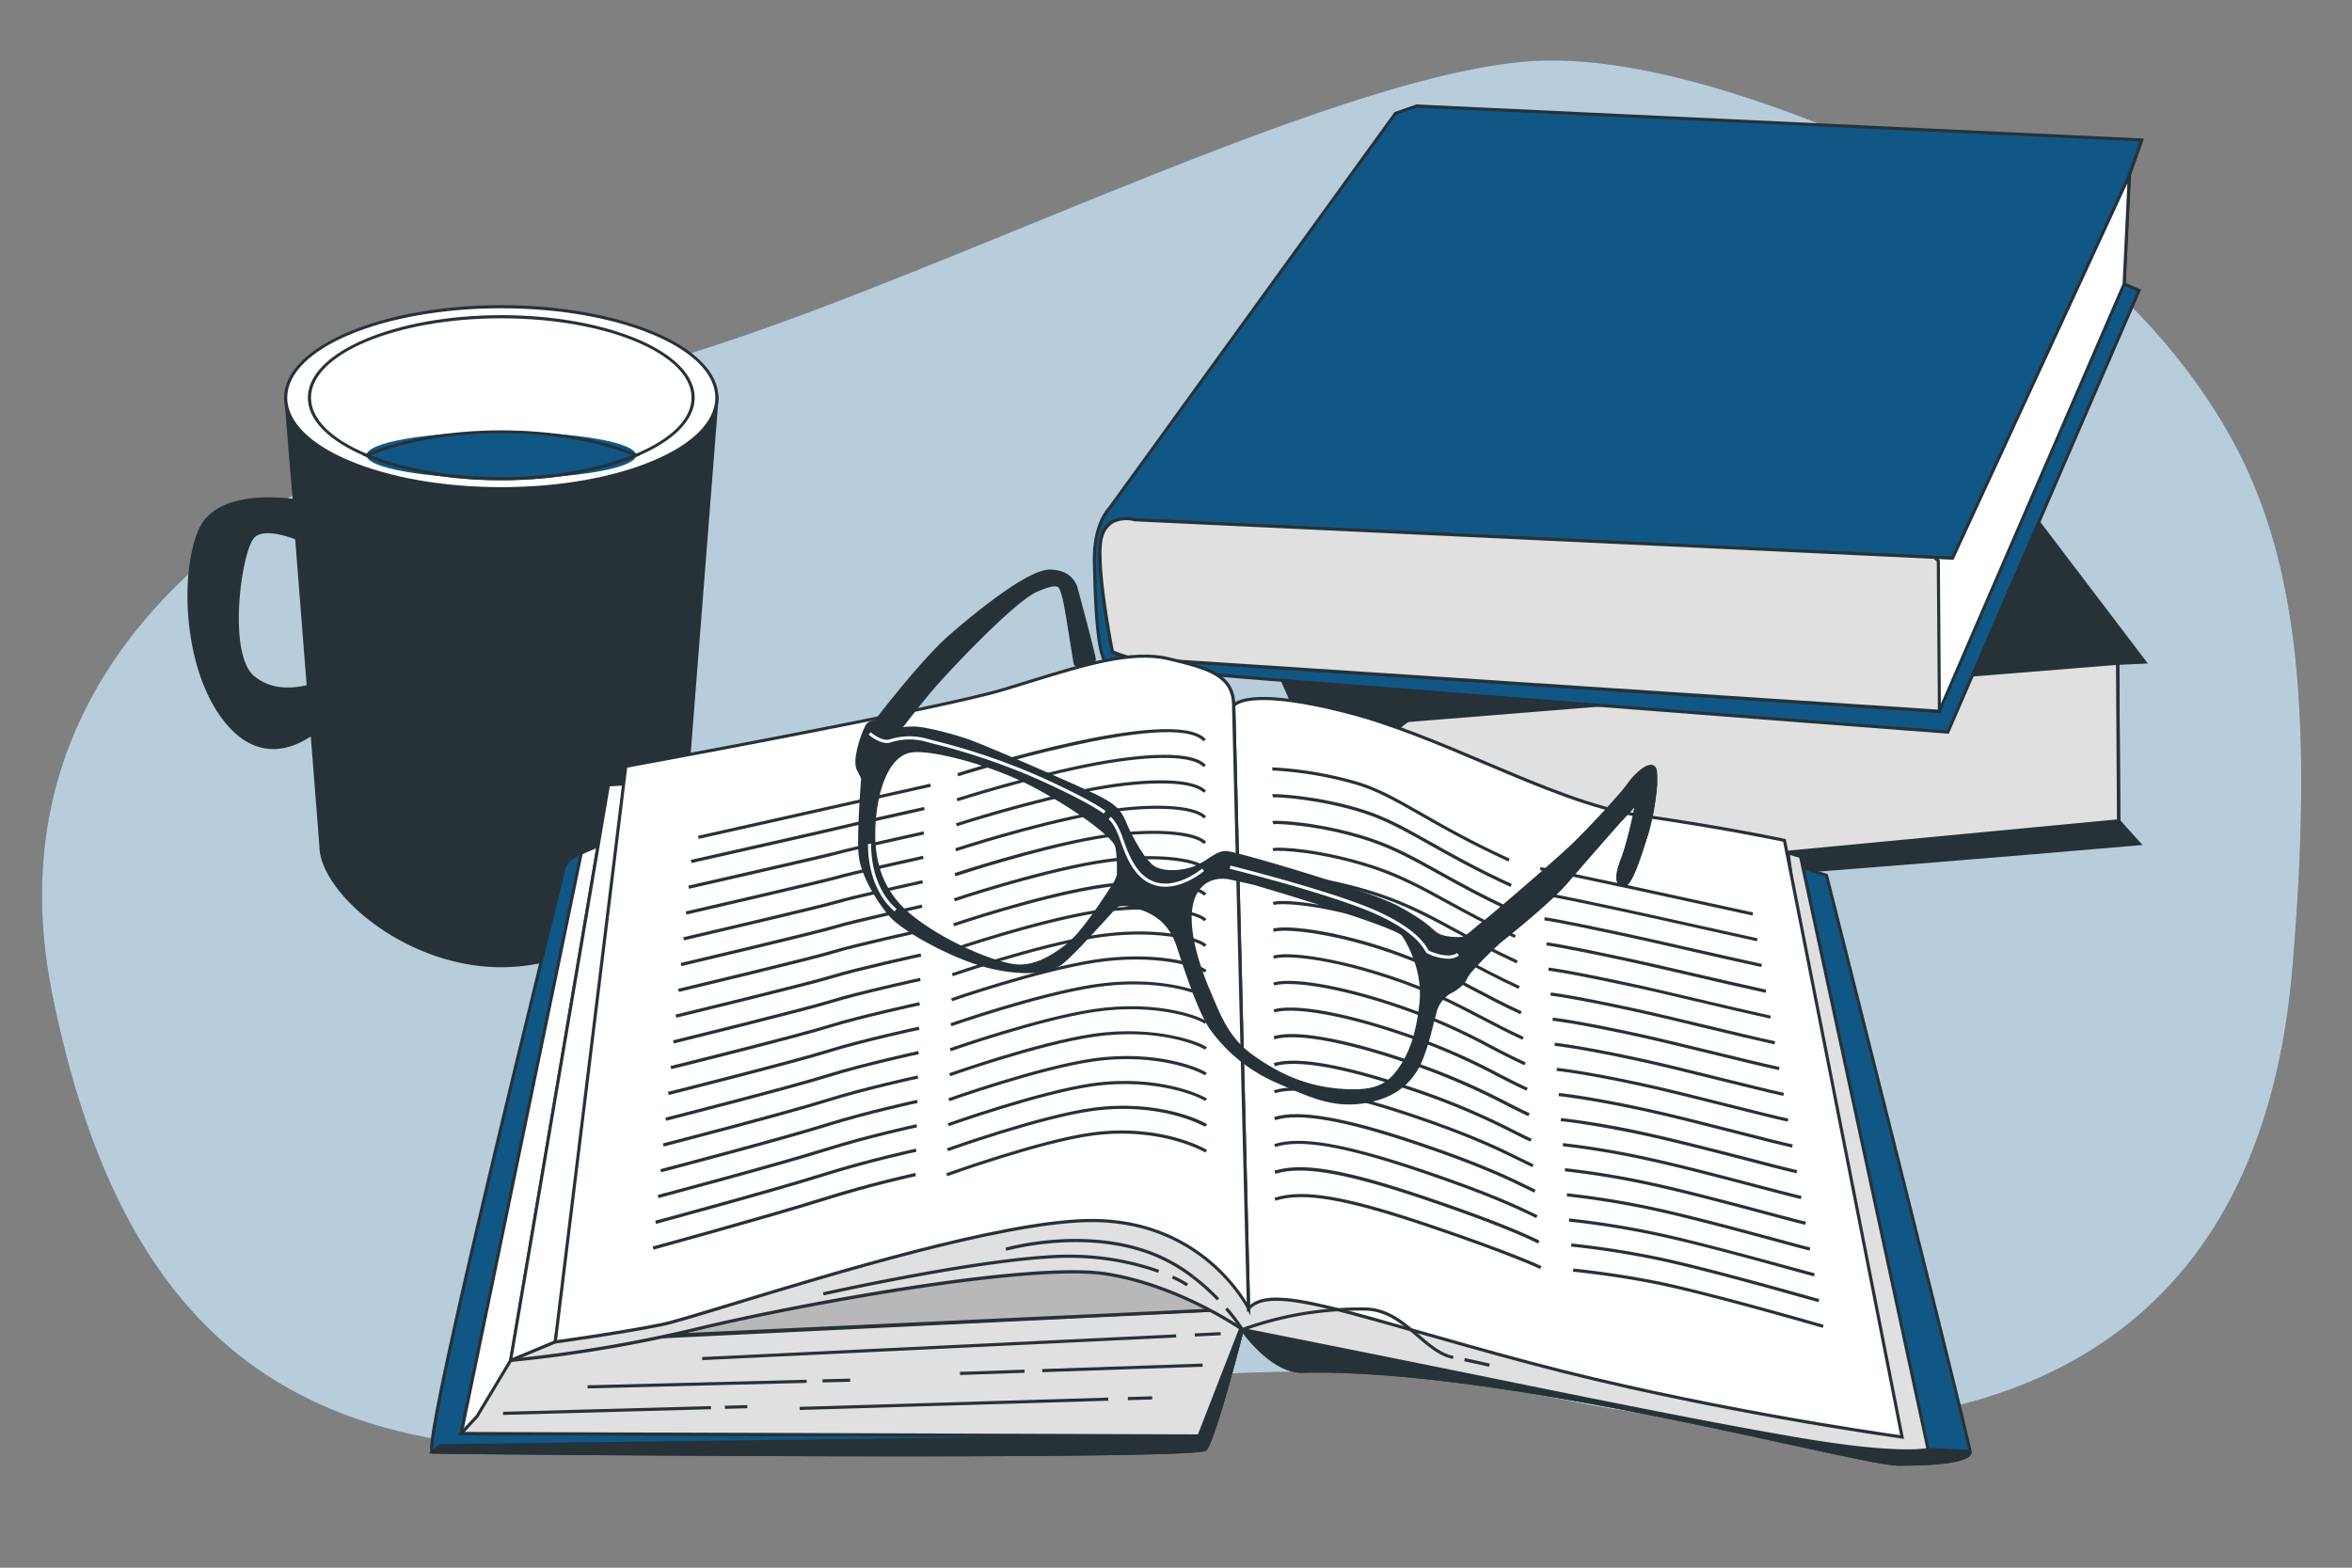 <svg xmlns="http://www.w3.org/2000/svg" viewBox="0 0 750 500"><rect x="0" y="0" width="750" height="500" fill="#808080" stroke="none"/><g id="freepik--background-simple--inject-80"><path d="M700.43,122.26A192,192,0,0,0,631.37,62.7C594.51,44,536.23,18.52,492.92,19.3c-68.31,1.22-222,85.12-302.36,101.08S-7.87,195.93,16.7,317.23,106.46,474.7,231.19,458.74,400.32,426.82,501.43,447,718.75,453.42,731,308.72C740,202.77,726.74,159,700.43,122.26Z" style="fill:#105786"></path><path d="M700.43,122.26A192,192,0,0,0,631.37,62.7C594.51,44,536.23,18.52,492.92,19.3c-68.31,1.22-222,85.12-302.36,101.08S-7.87,195.93,16.7,317.23,106.46,474.7,231.19,458.74,400.32,426.82,501.43,447,718.75,453.42,731,308.72C740,202.77,726.74,159,700.43,122.26Z" style="fill:#fff;opacity:0.7"></path></g><g id="freepik--Mug--inject-80"><path d="M91.09,126.84l2.7,32.87s-23.43-3.84-29.64,8.59-6.22,44.92,8.29,62.19c10.45,12.45,21.62,7.32,27.05,3.48l2.82,35.91c0,13.41,25.76,38.11,57.54,38.11s57.54-24.7,57.54-38.11l11.21-143ZM80.73,216c-9-7.6-4.15-40.77,0-44.91,3.07-3.08,10.33-.83,13.87.54l3.71,47.3C93.68,220.08,86.38,220.77,80.73,216Z" style="fill:#263238"></path><path d="M159.85,308.49c-30.92,0-58-24.06-58-38.61l-2.75-35c-6,4-16.81,8.09-27-4.05-14.2-16.92-14.86-49.72-8.35-62.74,5.81-11.61,25.65-9.5,29.54-9l-2.69-32.78H229.14l0,.54-11.21,143C217.89,284.43,190.76,308.49,159.85,308.49ZM99.92,233.05l2.88,36.79c0,12.58,24.67,37.65,57.05,37.65s57-25.07,57-37.61l11.17-142.54H91.64l2.7,33-.64-.1c-.23,0-23.12-3.64-29.11,8.33-6.39,12.78-5.74,45,8.23,61.64,10.11,12,20.87,7.29,26.38,3.39Zm-8.16-12.78a17.1,17.1,0,0,1-11.35-3.91c-3.88-3.27-5-10.71-5.2-16.37-.51-12.24,2.46-26.57,5.17-29.28,3.21-3.22,10.4-1.11,14.4.43l.3.11,3.76,48-.41.1A27.33,27.33,0,0,1,91.76,220.27ZM81.05,215.6c5.23,4.42,11.91,4.07,16.73,2.92L94.13,172c-3.2-1.2-10.21-3.37-13-.54C78.54,174,75.72,188.26,76.21,200c.32,7.83,2,13.24,4.84,15.65Z" style="fill:#263238"></path><ellipse cx="159.85" cy="126.84" rx="68.75" ry="29.02" style="fill:#fff"></ellipse><path d="M159.85,156.37c-38.19,0-69.26-13.25-69.26-29.53s31.07-29.52,69.26-29.52,69.25,13.25,69.25,29.52S198,156.37,159.85,156.37Zm0-58.05c-37.64,0-68.26,12.8-68.26,28.52s30.62,28.53,68.26,28.53,68.25-12.8,68.25-28.53S197.48,98.32,159.85,98.32Z" style="fill:#263238"></path><ellipse cx="159.85" cy="126.84" rx="61.17" ry="25.82" style="fill:#fff"></ellipse><path d="M159.85,153.17c-34,0-61.68-11.81-61.68-26.33s27.67-26.32,61.68-26.32,61.67,11.81,61.67,26.32S193.85,153.17,159.85,153.17Zm0-51.65c-33.46,0-60.68,11.36-60.68,25.32s27.22,25.33,60.68,25.33,60.67-11.36,60.67-25.33S193.3,101.52,159.85,101.52Z" style="fill:#263238"></path><ellipse cx="159.85" cy="145.21" rx="42.98" ry="7.45" style="fill:#105786"></ellipse><path d="M159.85,153.17c-16.26,0-31.59-2.66-43.18-7.5l-1.1-.46,1.1-.46c11.59-4.83,26.92-7.49,43.18-7.49s31.59,2.66,43.17,7.49l1.11.46-1.11.46C191.44,150.51,176.1,153.17,159.85,153.17Zm-41.66-8c11.33,4.49,26.06,7,41.66,7s30.33-2.47,41.65-7c-11.32-4.49-26.05-7-41.65-7S129.52,140.72,118.19,145.21Z" style="fill:#263238"></path></g><g id="freepik--books-2--inject-80"><path d="M403,203.25s32.7,77.66,40.57,81.77S682.16,269.1,682.16,269.1l-6.55-7.29-.31-50.26,8.63-.38L595.79,95.09,396.63,109.64S386,117,384.52,123.44s-1.1,16.07-1.1,16.07Z" style="fill:#263238"></path><path d="M451.28,286c-4.39,0-7.16-.18-7.93-.58-7.94-4.14-39.47-78.84-40.8-82l0-.05L382.92,139.6v-.07c0-.1-.31-9.81,1.11-16.2s11.87-13.8,12.32-14.11l.11-.07h.13L596,94.57l.16.22L684.9,211.62l-9.1.41.31,49.59,7.09,7.89-1,.08C673.69,270.33,492.23,286,451.28,286Zm-47.8-83c11.29,26.81,34.23,78.31,40.33,81.49s157.3-8.95,237.31-15.89l-6-6.68v-.19l-.31-50.74,8.15-.36L595.56,95.61,396.81,110.12c-1.13.81-10.51,7.64-11.8,13.43-1.34,6-1.12,15-1.1,15.88Z" style="fill:#263238"></path><path d="M675.3,211.55,449,229.77A27.85,27.85,0,0,0,436.65,250c-1.66,14.13,4.05,28.48,8.3,30.54a28,28,0,0,0,9.77,2.23l220.89-21Z" style="fill:#e0e0e0"></path><path d="M454.77,283.28a28.31,28.31,0,0,1-10-2.28c-4.57-2.22-10.23-17-8.58-31a28.6,28.6,0,0,1,12.56-20.62l.21-.07L675.8,211l.32,51.25-.46.05Zm-5.66-53a27.67,27.67,0,0,0-12,19.81c-1.67,14.28,4.28,28.21,8,30a27.54,27.54,0,0,0,9.57,2.18l220.37-20.92-.31-49.27Z" style="fill:#263238"></path><path d="M445,36.14,353.71,162.19s-5,4.9-4.74,16.91.85,31.6,4.42,33S621.12,233.5,621.12,233.5l61-140.87-4.76-2L679,55.9l4-11.24L451.71,33.82Z" style="fill:#105786"></path><path d="M621.44,234l-.36,0c-10.79-.81-264.26-20.07-267.86-21.45-2.89-1.11-4.31-11.11-4.75-33.43-.24-12.09,4.68-17.07,4.89-17.28L444.69,35.72l6.94-2.41h.1L683.66,44.19,679.5,56l-1.64,34.26,4.9,2.1-.2.47ZM445.31,36.56l-91.2,125.92c-.1.11-4.87,5-4.64,16.61.15,7.71.62,31.18,4.1,32.52C357,212.72,529.64,226.05,620.8,233L681.45,92.89l-4.62-2,1.7-35.17,3.74-10.62L451.78,34.32Z" style="fill:#263238"></path><path d="M361.92,165.78s-8.26-2.56-10.61,5.38,3.43,36.71,3.43,36.71,4.93,2.06,7.2,2.13,256.47,16.85,256.47,16.85L677.34,90.59,679,55.9,622.62,178Z" style="fill:#fff"></path><path d="M618.73,227.37l-.35,0c-2.54-.17-254.23-16.79-256.46-16.85s-7.17-2.08-7.38-2.16l-.24-.11-.05-.26c-.24-1.18-5.77-29-3.41-36.95a8.11,8.11,0,0,1,3.89-5.15,10.5,10.5,0,0,1,7.28-.59l260.3,12.21L679.62,53.36,677.8,90.78ZM355.17,207.51c1,.41,4.91,1.93,6.78,2,2.23.06,241.58,15.87,256.14,16.83L676.85,90.47l1.53-32L622.94,178.52l-.34,0L361.84,166.27h-.07a9.58,9.58,0,0,0-6.57.49,7.23,7.23,0,0,0-3.41,4.55C349.63,178.63,354.61,204.61,355.17,207.51Z" style="fill:#263238"></path><path d="M616.79,177.73,361.92,165.78s-8.26-2.56-10.61,5.38,3.43,36.71,3.43,36.71,4.93,2.06,7.2,2.13,256.47,16.85,256.47,16.85l-.35-48Z" style="fill:#e0e0e0"></path><path d="M618.92,227.38l-.54,0c-2.54-.17-254.23-16.79-256.46-16.85s-7.17-2.08-7.38-2.16l-.24-.11-.05-.26c-.24-1.18-5.77-29-3.41-36.95a8.11,8.11,0,0,1,3.89-5.15,10.5,10.5,0,0,1,7.28-.59l255,12,1.57,1.34v.23ZM355.17,207.51c1,.41,4.91,1.93,6.78,2,2.22.06,239.67,15.74,256,16.81l-.35-47.26-1-.83L361.84,166.27h-.07a9.58,9.58,0,0,0-6.57.49,7.23,7.23,0,0,0-3.41,4.55C349.63,178.63,354.61,204.61,355.17,207.51Z" style="fill:#263238"></path></g><g id="freepik--book-1--inject-80"><path d="M396.16,424s9.34,13.47,19.1,13.26C480.32,435.84,592.52,467,605.54,467s22.7-1.15,22.7-3.92-45.79-184-45.79-184l-9.08-2.76,31.18,176.86s-38.69-5.52-116.85-18.55-75-24-84.44-22.06S396.16,424,396.16,424Z" style="fill:#105786"></path><path d="M605.54,467.48c-3.94,0-16.74-2.79-34.45-6.65-41.24-9-110.29-24.08-155.82-23H415c-9.82,0-18.89-12.92-19.27-13.47l-.08-.17c0-.18-1.08-4.48,1.14-8a9.35,9.35,0,0,1,6.35-4c3.4-.7,5.26.18,9.32,2.12,7.75,3.69,23.87,11.36,75.3,19.94,71.72,12,110.64,17.65,116.16,18.45l-31.21-177,10.13,3.09.07.27c1.87,7.4,45.81,181.3,45.81,184.09S620.94,467.48,605.54,467.48Zm-185.8-30.74c45.62,0,111.61,14.39,151.56,23.11,17.65,3.85,30.4,6.63,34.24,6.63,16.37,0,22.2-1.76,22.2-3.42C627.6,460.37,597.82,342,582,279.49l-8-2.44,31.17,176.74-.69-.1c-.38-.06-39.59-5.68-116.86-18.56-51.58-8.59-67.78-16.31-75.57-20-4-1.89-5.62-2.68-8.68-2a8.4,8.4,0,0,0-5.72,3.59,10.41,10.41,0,0,0-1,7.16c.78,1.09,9.65,13.16,18.63,13C416.72,436.75,418.22,436.74,419.74,436.74Z" style="fill:#263238"></path><path d="M614.82,462.27c-13.42-.79-39.53-7.58-104-20.81s-112.74-21.24-112.74-21.24l-1.36,4.65c2.23,2.93,10.21,12.6,18.49,12.42C480.32,435.84,592.52,467,605.54,467s22.7-1.15,22.7-3.92C628.24,462.84,621.51,462.67,614.82,462.27Z" style="fill:#263238"></path><path d="M605.54,467.48c-3.94,0-16.74-2.79-34.45-6.65-41.24-9-110.27-24.07-155.82-23-8.54.22-16.61-9.61-18.9-12.62l-.15-.2,1.55-5.31.44.07c.48.08,49.08,8.17,112.76,21.24,23.08,4.74,41.15,8.63,55.66,11.76,25.56,5.51,39.64,8.54,48.22,9h0c2.55.15,5.12.27,7.31.37,6.58.31,6.58.31,6.58.92C628.74,466,620.94,467.48,605.54,467.48Zm-185.8-30.74c45.62,0,111.61,14.39,151.56,23.11,17.65,3.85,30.4,6.63,34.24,6.63,15.11,0,21.24-1.5,22.09-3-.92-.1-3.17-.2-5.52-.31-2.19-.1-4.76-.22-7.32-.37-8.65-.51-22.76-3.55-48.37-9.06-14.51-3.13-32.58-7-55.65-11.76-60.45-12.41-107.29-20.32-112.29-21.16l-1.16,4c2.38,3.09,9.93,12,17.71,12h.22C416.72,436.75,418.22,436.74,419.74,436.74Z" style="fill:#263238"></path><path d="M185.34,272s-4.74,1.58-5.52,5.13-46.19,185.55-41.85,186,243.58,2,246.34-.79S396.16,424,396.16,424L376,451.27l-207.65-5.13,24.87-169.76Z" style="fill:#105786"></path><path d="M287.91,464.48c-68.59,0-148.69-.75-150-.87a.66.66,0,0,1-.49-.29c-.72-1-2.92-4.1,39.81-177.73,1.24-5,2-8.1,2.09-8.53.84-3.78,5.65-5.43,5.85-5.49l.21-.07,8.39,4.61L168.94,445.65l206.84,5.12,21.49-29.09-.63,2.48c-.93,3.65-9.19,35.74-12,38.52C383.28,464.07,338.75,464.48,287.91,464.48Zm-149.7-1.85c7.93.22,240.58,1.93,245.81-.7,2-2,8.11-24.38,11-35.53l-18.76,25.38H376l-208.22-5.14.08-.56,24.82-169.42-7.39-4.06c-.88.34-4.37,1.86-5,4.69-.09.44-.84,3.49-2.09,8.55C142.05,432.77,137.52,460,138.21,462.63Z" style="fill:#263238"></path><path d="M384.31,462.33c2.77-2.77,11.85-38.3,11.85-38.3l-1.34,1.8L382.34,458l-242,3.12-2.41,2C142.31,463.51,381.55,465.09,384.31,462.33Z" style="fill:#263238"></path><path d="M287.91,464.48c-68.59,0-148.69-.75-150-.87l-1.2-.11,3.48-2.9h.18L382,457.49l12.42-31.95,2.85-3.86-.63,2.48c-.93,3.65-9.19,35.74-12,38.52h0C383.28,464.07,338.76,464.48,287.91,464.48Zm-148.6-1.83c19,.29,238.89,1.84,244.68-.71,2-2.17,7.84-23.31,10.81-34.66l-12.12,31.2h-.33L140.57,461.6Z" style="fill:#263238"></path><polygon points="190.87 269.67 185.34 272.04 147.05 457.19 382.34 457.98 398.13 417.32 177.05 427.98 197.58 269.28 190.87 269.67" style="fill:#fff"></polygon><path d="M382.68,458.48h-.34l-235.91-.79,38.48-186,5.93-2.51,7.31-.43-.07.6L177.62,427.45l221.26-10.66Zm-235-1.78,234.34.78,15.39-39.62L176.48,428.51l.08-.59L197,269.81l-6,.36-5.21,2.23Z" style="fill:#263238"></path><polygon points="162.84 433.9 152.11 451.75 147.05 457.19 382.34 457.98 398.13 417.32 177.05 427.98 162.84 433.9" style="fill:#e0e0e0"></polygon><path d="M382.68,458.48h-.34l-236.44-.79,5.81-6.25L162.5,433.5l14.53-6,221.85-10.69ZM148.19,456.7l233.81.78,15.39-39.62L177.16,428.48l-14,5.82-10.7,17.79Z" style="fill:#263238"></path><polygon points="398.13 417.32 398.13 381 208.24 401.92 194.03 426.8 398.13 417.32" style="fill:#b8b8b8"></polygon><path d="M193.14,427.34l14.79-25.88.26,0,190.44-21V417.8l-.48,0Zm15.41-24.95-13.64,23.86,202.72-9.41V381.56Z" style="fill:#263238"></path><path d="M199.55,249.54l-5.52.79L162.84,433.9s25.66-2,60.4-10.26,105.41-20.93,129.1-17.37S396.16,424,396.16,424s29.56,5.87,62.72,12.58,82.51,17,115.28,22.51,40.66,3.15,40.66,3.15l-40.66-189.1L570.21,272l21.71,171.33S455,405.48,436.82,405.48s-28-19.35-64.35-26.45-77,7.1-111.33,13a475.89,475.89,0,0,0-63.56,15.8l9.08-158.31Z" style="fill:#e0e0e0"></path><path d="M608.1,463.29c-5.9,0-16.35-.7-34-3.68C546.5,455,507.22,447,475.66,440.53l-16.88-3.43c-32.78-6.63-62.42-12.52-62.72-12.58l-.19-.08c-.2-.14-20.32-14.18-43.61-17.68-24.06-3.61-97,9.75-128.9,17.36a435.69,435.69,0,0,1-60.48,10.28l-.64.05.11-.63L193.6,249.88l6-.84h7.64l-9.07,158.1a483,483,0,0,1,62.94-15.58c8.66-1.49,17.59-3.48,27.05-5.59,28.13-6.28,57.21-12.76,84.46-7.43,19.67,3.85,31.66,11.3,41.3,17.28,8.23,5.12,14.73,9.16,22.95,9.16,17.53,0,142.62,34.38,154.51,37.66L569.61,271.29l5,1.49.06.29L615.4,462.62l-.44.13C614.81,462.8,613.05,463.29,608.1,463.29ZM396.36,423.56c1.94.39,30.8,6.12,62.62,12.56l16.88,3.43c31.55,6.43,70.82,14.42,98.38,19.07,28.07,4.74,37.89,3.64,40,3.27L573.73,273.57l-2.93-.88L592.51,444l-.72-.2c-1.37-.38-137.08-37.83-155-37.83-8.51,0-15.12-4.11-23.48-9.31-9.56-5.94-21.47-13.34-41-17.15-27-5.29-56,1.17-84,7.42-9.47,2.11-18.41,4.11-27.1,5.61a479.38,479.38,0,0,0-63.49,15.77l-.7.24L206.13,250h-6.54l-5.13.73-31,182.58a443.59,443.59,0,0,0,59.69-10.2c33-7.87,104.77-21,129.28-17.38C375.15,409.18,394.87,422.53,396.36,423.56Z" style="fill:#263238"></path><polygon points="177.05 427.98 162.84 433.9 194.03 250.33 206.66 249.54 177.05 427.98" style="fill:#fff"></polygon><path d="M162.19,434.71,193.6,249.85l13.66-.85L177.5,428.34ZM194.45,250.8l-31,182.29,13.12-5.47,29.46-177.54Z" style="fill:#263238"></path><path d="M393.39,225.06s3.56-6.32,35.93,2,66.27,29.16,93.91,33.1S569,268,569,268l37.51,190.29S545.34,450,487.7,434.64,405.63,409,398.13,417.32Z" style="fill:#fff"></path><path d="M607.15,458.92l-.69-.1c-.61-.08-61.88-8.47-118.89-23.7-13.72-3.66-25.42-7-35.73-9.93C420,416.12,404,411.57,398.5,417.66l-.84.92-4.77-193.64.07-.12c.15-.28,4.11-6.56,36.48,1.73,14.78,3.79,29.9,10.2,44.52,16.39,17.67,7.49,34.35,14.57,49.34,16.71,27.33,3.9,45.65,7.86,45.83,7.9l.32.07ZM407,413.85c8.7,0,22.87,4,45.15,10.38,10.31,2.93,22,6.26,35.72,9.93C541.5,448.49,599,456.76,605.9,457.73L568.6,268.46c-2.56-.54-20.12-4.2-45.44-7.82-15.12-2.16-31.86-9.26-49.59-16.77-14.58-6.19-29.67-12.58-44.38-16.35-29-7.44-34.62-3-35.29-2.29l4.7,191C400.53,414.58,403.25,413.85,407,413.85Z" style="fill:#263238"></path><path d="M558.84,292c-63.72-14-67.55-14.42-67.69-14.43l0-1c.08,0,2.79.16,67.87,14.46Z" style="fill:#263238"></path><path d="M560.24,300.21c-8.12-1.79-15.6-3.45-22.31-4.95-8.49-1.89-15.82-3.52-21.66-4.77-22.06-4.73-24.37-4.93-24.46-4.94l.05-1c.08,0,2.15.15,24.62,5,5.84,1.25,13.17,2.89,21.66,4.78l22.32,4.94Z" style="fill:#263238"></path><path d="M561.64,308.43c-8.46-1.86-16.81-3.76-24.19-5.44-7.87-1.79-14.66-3.33-20.24-4.53-21.66-4.64-24.63-4.9-24.75-4.91l.07-1c.11,0,3,.24,24.89,4.93,5.58,1.2,12.38,2.75,20.26,4.54,7.37,1.67,15.72,3.57,24.18,5.43Z" style="fill:#263238"></path><path d="M563,316.65c-8-1.75-16.15-3.65-24.06-5.49-7.74-1.79-15.06-3.49-20.82-4.73-21.17-4.54-25-4.87-25-4.88l.07-1c.15,0,3.85.32,25.19,4.9,5.77,1.24,13.09,2.93,20.84,4.73,7.91,1.83,16.09,3.73,24,5.48Z" style="fill:#263238"></path><path d="M564.45,324.87c-7.28-1.6-15.48-3.54-23.4-5.41-8.15-1.92-15.85-3.75-21.95-5-20.64-4.43-25.29-4.85-25.34-4.85l.08-1c.18,0,4.7.41,25.47,4.87,6.11,1.31,13.81,3.13,22,5.06,7.92,1.87,16.11,3.8,23.38,5.4Z" style="fill:#263238"></path><path d="M565.85,333.09c-6.54-1.44-14.63-3.38-22.46-5.26-8.28-2-16.85-4.06-23.34-5.45-20.11-4.32-25.58-4.82-25.64-4.82l.09-1c.22,0,5.55.5,25.76,4.84,6.5,1.4,15.07,3.46,23.37,5.45,7.82,1.88,15.9,3.83,22.43,5.26Z" style="fill:#263238"></path><path d="M567.25,341.31c-5.79-1.27-13.36-3.12-21.38-5.08-8.82-2.16-18-4.39-24.88-5.88-19.55-4.2-25.86-4.78-25.92-4.79l.08-1c.06,0,6.41.58,26.05,4.8,6.94,1.5,16.08,3.73,24.91,5.89,8,1.95,15.57,3.8,21.35,5.07Z" style="fill:#263238"></path><path d="M568.65,349.53c-5-1.11-12.39-2.93-20.16-4.86-9.41-2.34-19.14-4.75-26.55-6.35-19-4.08-26.15-4.75-26.22-4.75l.09-1c.07,0,7.26.68,26.34,4.77,7.42,1.6,17.16,4,26.58,6.36,7.77,1.93,15.1,3.75,20.13,4.85Z" style="fill:#263238"></path><path d="M570.05,357.75c-4.32-.95-11.35-2.72-18.78-4.59-9.58-2.42-20.44-5.16-28.39-6.87-18.44-4-26.43-4.71-26.51-4.72l.09-1c.08,0,8.12.77,26.63,4.75,8,1.71,18.83,4.45,28.42,6.87,7.43,1.87,14.45,3.64,18.76,4.59Z" style="fill:#263238"></path><path d="M571.45,366c-3.62-.79-10-2.41-17.3-4.29-10.22-2.62-21.8-5.58-30.32-7.42-17.88-3.84-26.72-4.68-26.8-4.69l.09-1c.09,0,9,.85,26.92,4.71,8.54,1.84,20.13,4.8,30.36,7.42,7.33,1.87,13.66,3.5,17.27,4.29Z" style="fill:#263238"></path><path d="M572.85,374.2c-2.94-.65-8.83-2.18-15.65-3.95-10.37-2.69-23.27-6-32.43-8-17.31-3.73-27-4.66-27.09-4.66l.09-1A262.09,262.09,0,0,1,525,361.26c9.18,2,22.09,5.33,32.47,8,6.81,1.77,12.69,3.3,15.62,3.94Z" style="fill:#263238"></path><path d="M574.26,382.42c-2.31-.51-7.42-1.86-13.89-3.56-10.46-2.75-24.79-6.52-34.65-8.65a262.22,262.22,0,0,0-27.39-4.63l.1-1a265.23,265.23,0,0,1,27.5,4.65c9.88,2.13,24.22,5.91,34.7,8.67,6.45,1.69,11.55,3,13.84,3.54Z" style="fill:#263238"></path><path d="M575.66,390.64c-1.71-.38-6.21-1.58-11.9-3.1-11.16-3-26.44-7.06-37.1-9.36a266.13,266.13,0,0,0-27.67-4.6l.09-1a266.56,266.56,0,0,1,27.79,4.61c10.68,2.31,26,6.39,37.15,9.38,5.68,1.51,10.16,2.71,11.85,3.08Z" style="fill:#263238"></path><path d="M577.06,398.86c-1.16-.26-4.73-1.22-9.67-2.56-10.54-2.86-28.2-7.64-39.78-10.15a274.26,274.26,0,0,0-28-4.57l.1-1a270.11,270.11,0,0,1,28.08,4.59c11.61,2.5,29.28,7.29,39.83,10.15,4.93,1.34,8.49,2.3,9.62,2.55Z" style="fill:#263238"></path><path d="M578.46,407.08c-.67-.15-3.25-.86-7.15-1.93-10.5-2.9-30-8.28-42.76-11a275.06,275.06,0,0,0-28.26-4.53l.1-1a275.54,275.54,0,0,1,28.37,4.56c12.74,2.75,32.3,8.14,42.81,11,3.75,1,6.46,1.78,7.1,1.92Z" style="fill:#263238"></path><path d="M579.86,415.3c-.26-.06-1.63-.44-4.1-1.13-9.58-2.69-32-9-46.26-12.07A280.46,280.46,0,0,0,501,397.59l.09-1a285.7,285.7,0,0,1,28.67,4.53c14.29,3.09,36.74,9.39,46.32,12.08,2.21.62,3.81,1.07,4.05,1.12Z" style="fill:#263238"></path><path d="M581.23,423.51c-.32-.09-32.58-9.5-50.79-13.44-13.94-3-28.69-4.46-28.84-4.48l.1-1a291.57,291.57,0,0,1,28.95,4.49c18.24,4,50.54,13.37,50.86,13.46Z" style="fill:#263238"></path><path d="M481,274.76c-12.41-5.71-21.14-10.69-28.15-14.69-7.29-4.17-13.06-7.45-19.42-9.51a116.82,116.82,0,0,0-27.72-4.82l0-1a117.5,117.5,0,0,1,28,4.87c6.47,2.09,12.27,5.4,19.62,9.59,7,4,15.7,9,28.07,14.65Z" style="fill:#263238"></path><path d="M481.67,282.88c-11.13-5.12-19.33-9.74-25.92-13.45-7.69-4.33-13.77-7.75-20.9-10.06-13.82-4.49-27.84-5.23-28.92-5.06l-.26-1c.66-.2,15,.38,29.49,5.08,7.23,2.34,13.34,5.78,21.08,10.14,6.91,3.89,14.75,8.31,25.85,13.42Z" style="fill:#263238"></path><path d="M482.3,291c-9.92-4.57-17.25-8.64-23.72-12.24-8.05-4.48-14.41-8-22.34-10.6-15.52-5.06-29.37-5.54-30.22-5.29l-.3-1c1.2-.38,15.54.31,30.83,5.3,8,2.62,14.42,6.17,22.52,10.68,6.45,3.58,13.76,7.65,23.65,12.2Z" style="fill:#263238"></path><path d="M482.94,299.13c-8.78-4-15.56-7.76-21.54-11-8-4.42-15-8.23-23.77-11.11-16.36-5.36-30.09-6-31.56-5.53l-.3-.95c2-.64,16.15.28,32.17,5.53,8.87,2.9,15.85,6.74,23.94,11.18,6,3.28,12.73,7,21.47,11Z" style="fill:#263238"></path><path d="M483.57,307.26c-7.69-3.54-13.9-6.91-19.38-9.88-8.32-4.52-15.5-8.41-25.18-11.6-17.52-5.76-31-6.35-32.89-5.75l-.3-.95c2.43-.78,16.77.25,33.51,5.75,9.76,3.21,17,7.13,25.34,11.67,5.46,3,11.66,6.32,19.31,9.85Z" style="fill:#263238"></path><path d="M484.2,315.38c-6.66-3.06-12.05-5.95-17.25-8.75-8.55-4.58-15.94-8.54-26.55-12-18.53-6.12-31.81-6.75-34.23-6l-.3-.95c3.05-1,17.31.19,34.84,6,10.7,3.53,18.48,7.7,26.71,12.11,5.19,2.79,10.57,5.67,17.2,8.72Z" style="fill:#263238"></path><path d="M484.83,323.5c-5.69-2.61-10.51-5.17-15.16-7.64-8.37-4.43-16.27-8.62-27.88-12.47-19.07-6.31-32.58-7.16-35.57-6.2l-.3-1c3.58-1.14,17.56,0,36.18,6.21,11.69,3.88,19.63,8.08,28,12.54,4.65,2.46,9.46,5,15.12,7.61Z" style="fill:#263238"></path><path d="M485.46,331.63c-4.78-2.2-9-4.43-13.13-6.58-8.48-4.45-16.5-8.65-29.16-12.85-20.35-6.77-33.43-7.54-36.9-6.44l-.3-.95c4.49-1.43,19.17.34,37.52,6.44,12.74,4.23,21.16,8.65,29.31,12.92,4.09,2.14,8.32,4.36,13.08,6.55Z" style="fill:#263238"></path><path d="M486.09,339.75c-3.94-1.81-7.44-3.63-11.15-5.55A189.55,189.55,0,0,0,444.56,321c-19.86-6.62-33.75-8.09-38.24-6.66l-.3-.95c4.8-1.53,18.67-.06,38.86,6.66a191,191,0,0,1,30.52,13.26c3.7,1.92,7.19,3.73,11.11,5.53Z" style="fill:#263238"></path><path d="M486.72,347.87c-3.16-1.45-6.11-3-9.24-4.57A201.9,201.9,0,0,0,446,329.81c-22.05-7.37-35.1-8.31-39.58-6.89l-.3-.95c4.84-1.54,17.94-.54,40.2,6.89a203,203,0,0,1,31.67,13.55c3.11,1.6,6.06,3.11,9.2,4.56Z" style="fill:#263238"></path><path d="M487.35,356c-2.45-1.13-4.86-2.36-7.42-3.65a215.75,215.75,0,0,0-32.59-13.74c-27.83-9.31-37.89-8.08-40.92-7.11l-.3-1c6.6-2.09,21.74.5,41.53,7.12a214.88,214.88,0,0,1,32.73,13.8c2.55,1.29,4.95,2.51,7.39,3.63Z" style="fill:#263238"></path><path d="M488,364.12c-1.82-.84-3.71-1.79-5.71-2.79a228,228,0,0,0-33.55-13.92c-26.28-8.81-37.48-8.85-42.25-7.33l-.3-1c7-2.24,21.87.3,42.87,7.35a229.62,229.62,0,0,1,33.68,14c2,1,3.88,1.94,5.68,2.77Z" style="fill:#263238"></path><path d="M488.61,372.25c-1.26-.59-2.59-1.25-4.13-2-6.12-3-15.37-7.63-34.37-14-21.74-7.31-36.4-9.85-43.59-7.57l-.3-.95c7.49-2.38,21.95.09,44.21,7.57,19.06,6.41,28.35,11,34.49,14.07,1.54.76,2.86,1.42,4.11,2Z" style="fill:#263238"></path><path d="M489.24,380.37c-.79-.37-1.68-.8-2.72-1.31-5.41-2.66-14.47-7.11-35-14-23-7.74-37.29-10.22-44.93-7.79l-.3-1c7.85-2.5,22.32,0,45.55,7.8,20.61,6.94,29.71,11.41,35.14,14.08,1,.51,1.92.94,2.7,1.3Z" style="fill:#263238"></path><path d="M489.87,388.49l-1.52-.73c-4-1.92-13.21-6.43-35.46-13.93-24.32-8.2-38.16-10.6-46.26-8l-.31-.95c8.33-2.65,22.35-.25,46.89,8,22.31,7.53,31.61,12.05,35.58,14,.6.3,1.09.54,1.5.72Z" style="fill:#263238"></path><path d="M490.5,396.62l-.58-.28c-7.62-3.68-19.61-8.29-35.65-13.71-25.33-8.55-39.12-10.94-47.59-8.24l-.31-1c8.82-2.8,22.34-.49,48.22,8.26,16.08,5.43,28.11,10.05,35.76,13.75l.57.27Z" style="fill:#263238"></path><path d="M491.12,404.73c-.08,0-8.38-4.13-35.46-13.29-26.7-9-40-11.33-48.93-8.48l-.31-.95c9.2-2.93,22.63-.63,49.56,8.48,27.17,9.19,35.51,13.31,35.59,13.35Z" style="fill:#263238"></path><path d="M393.39,225.06l4.74,192.26s-14.21-29.21-52.11-28-121.59,30.4-135,33.16S177.05,428,177.05,428l22.5-183.57S299,226.25,320,219.93s39.09-13,52.51-9.87S393.39,215.59,393.39,225.06Z" style="fill:#fff"></path><path d="M176.48,428.56l.08-.64L199.1,244l.36-.07c1-.18,99.7-18.22,120.36-24.46q4.06-1.23,8-2.45c17.69-5.48,33-10.21,44.78-7.43,13.21,3.11,21.31,5.52,21.31,15.48l4.8,194.55-1-2.06c-.14-.29-14.53-28.92-51.65-27.75-27.84.87-80.37,16.88-111.76,26.44-11.38,3.47-19.61,6-23.17,6.71-13.28,2.74-33.78,5.51-34,5.54ZM200,244.83,177.63,427.4c3.58-.5,21.35-3,33.27-5.44,3.52-.72,12.15-3.35,23.08-6.68,31.44-9.58,84-25.61,112-26.49,32.33-1,47.72,20.21,51.58,26.55l-4.69-190.28c0-9.23-7.42-11.43-20.53-14.51-11.56-2.72-26.71,2-44.26,7.41-2.62.8-5.28,1.63-8,2.45C300,226.47,206.62,243.62,200,244.83Z" style="fill:#263238"></path><rect x="220.31" y="257.82" width="75.55" height="1" transform="matrix(0.98, -0.22, 0.22, 0.98, -50.04, 62.37)" style="fill:#263238"></rect><path d="M220.51,275.25l-.22-1c16.19-3.65,47-10.62,47.87-10.89,1-.32,25.46-5.76,26.5-6l.21,1c-8.79,2-25.63,5.73-26.41,6C267.36,264.69,222.42,274.82,220.51,275.25Z" style="fill:#263238"></path><path d="M219.7,283.47l-.22-1c.46-.11,46.13-10.52,48.26-11.19s25.72-5.9,26.73-6.13l.22,1c-.25,0-24.68,5.48-26.65,6.1C265.87,273,221.59,283,219.7,283.47Z" style="fill:#263238"></path><path d="M218.9,291.69l-.23-1c.45-.1,45.44-10.48,48.66-11.49,3-.94,26-6.05,26.95-6.26l.22,1c-.24.06-23.92,5.31-26.87,6.24C264.38,281.2,220.75,291.27,218.9,291.69Z" style="fill:#263238"></path><path d="M218.09,299.92l-.23-1c.45-.1,44.76-10.45,49.05-11.8,4-1.25,26.24-6.18,27.19-6.39l.21,1c-.23,0-23.16,5.13-27.1,6.37C262.88,289.46,219.91,299.49,218.09,299.92Z" style="fill:#263238"></path><path d="M217.28,308.13l-.23-1c.44-.1,44.08-10.41,49.45-12.1,5-1.56,26.5-6.32,27.41-6.52l.22,1c-.23.05-22.4,5-27.33,6.5C261.39,297.71,219.08,307.71,217.28,308.13Z" style="fill:#263238"></path><path d="M216.47,316.36l-.23-1c.43-.1,43.39-10.37,49.84-12.4,6-1.88,27.43-6.61,27.64-6.66l.22,1c-.22.05-21.64,4.77-27.56,6.63C259.9,306,216.9,316.25,216.47,316.36Z" style="fill:#263238"></path><path d="M215.66,324.58l-.23-1c.42-.1,42.71-10.34,50.23-12.7,7-2.19,27.67-6.75,27.88-6.79l.21,1c-.21.05-20.87,4.6-27.79,6.77C258.41,314.23,216.09,324.47,215.66,324.58Z" style="fill:#263238"></path><path d="M214.85,332.8l-.23-1c.41-.11,42-10.31,50.63-13,7.94-2.5,27.9-6.88,28.1-6.93l.22,1c-.21,0-20.12,4.42-28,6.9C256.91,322.48,215.27,332.7,214.85,332.8Z" style="fill:#263238"></path><path d="M214.05,341l-.25-1c.42-.1,41.35-10.27,51-13.32,8.94-2.81,28.14-7,28.33-7.05l.22,1c-.19,0-19.35,4.23-28.25,7C255.42,330.74,214.46,340.92,214.05,341Z" style="fill:#263238"></path><path d="M213.24,349.24l-.25-1c.41-.1,40.66-10.24,51.43-13.62,9.92-3.12,28.37-7.15,28.56-7.19l.21,1c-.18,0-18.59,4.06-28.48,7.16C253.93,339,213.64,349.14,213.24,349.24Z" style="fill:#263238"></path><path d="M212.43,357.46l-.25-1c.4-.1,40-10.2,51.82-13.92,10.92-3.43,28.61-7.28,28.79-7.32l.21,1c-.17,0-17.83,3.87-28.7,7.29C252.43,347.25,212.83,357.36,212.43,357.46Z" style="fill:#263238"></path><path d="M211.62,365.68l-.25-1c.39-.1,39.3-10.16,52.21-14.22,11.91-3.75,28.86-7.42,29-7.46l.21,1c-.17,0-17.07,3.7-28.94,7.43C250.94,355.51,212,365.58,211.62,365.68Z" style="fill:#263238"></path><path d="M210.81,373.9l-.25-1c.38-.1,38.61-10.13,52.61-14.52,12.9-4.06,29.09-7.56,29.25-7.59l.21,1c-.16,0-16.31,3.52-29.16,7.56C249.45,363.76,211.2,373.8,210.81,373.9Z" style="fill:#263238"></path><path d="M210,382.12l-.26-1c.38-.11,37.93-10.1,53-14.84,13.89-4.36,29.33-7.68,29.48-7.72l.21,1c-.15,0-15.54,3.34-29.39,7.7C248,372,210.38,382,210,382.12Z" style="fill:#263238"></path><path d="M209.2,390.34l-.26-1c.37-.1,37.24-10.06,53.39-15.14,14.89-4.68,29.57-7.82,29.72-7.85l.2,1c-.14,0-14.78,3.16-29.62,7.82C246.46,380.28,209.57,390.24,209.2,390.34Z" style="fill:#263238"></path><path d="M208.39,398.56l-.26-1c.36-.1,36.56-10,53.79-15.44,15.87-5,29.8-8,29.94-8l.21,1c-.14,0-14,3-29.85,8C245,388.53,208.75,398.46,208.39,398.56Z" style="fill:#263238"></path><path d="M305.57,247.59l-.31-1c2.82-.9,69.18-21.9,79.25-10.83l-.74.68C374.13,225.88,306.25,247.37,305.57,247.59Z" style="fill:#263238"></path><path d="M305.35,255.56l-.31-.95c.24-.08,23.61-7.58,44.4-11.49,8.82-1.64,29.9-4.84,35.1.88l-.74.68c-3.37-3.72-16.15-3.93-34.18-.58C328.9,248,305.58,255.48,305.35,255.56Z" style="fill:#263238"></path><path d="M305.13,263.53l-.3-.95c.23-.08,24-7.79,44.53-11.59,17.79-3.22,31.62-2.75,35.21,1.2l-.74.68c-3.31-3.65-17.1-4-34.29-.89C329.1,255.76,305.37,263.45,305.13,263.53Z" style="fill:#263238"></path><path d="M304.92,271.5l-.32-.95c.25-.08,24.44-8.05,44.67-11.68,16.91-3,31.77-2.4,35.33,1.51l-.74.68c-3.29-3.62-18.08-4.14-34.41-1.21C329.29,263.47,305.16,271.42,304.92,271.5Z" style="fill:#263238"></path><path d="M304.7,279.47l-.31-1c.24-.08,24.85-8.27,44.8-11.78,16.33-2.87,31.9-2.07,35.44,1.83l-.74.68c-2.86-3.15-16.87-4.63-34.53-1.53C329.49,271.22,305,279.39,304.7,279.47Z" style="fill:#263238"></path><path d="M304.49,287.45l-.32-.95c.25-.09,25.27-8.5,44.94-11.89,17.38-3,32.41-1.3,35.56,2.15l-.75.68c-2.5-2.76-16.28-5-34.64-1.84C329.69,279,304.74,287.36,304.49,287.45Z" style="fill:#263238"></path><path d="M304.27,295.42l-.32-.95c.25-.09,25.69-8.72,45.08-12C367.69,279.34,382,282,384.7,285l-.74.68c-2.27-2.5-15.83-5.35-34.77-2.16C329.89,286.72,304.52,295.33,304.27,295.42Z" style="fill:#263238"></path><path d="M304.05,303.39l-.32-.95c.26-.09,26.12-8.93,45.21-12.08s33.39.15,35.79,2.78l-.74.68c-2.21-2.43-16.52-5.5-34.88-2.48C330.09,294.48,304.31,303.3,304.05,303.39Z" style="fill:#263238"></path><path d="M303.84,311.36l-.33-.94c.26-.1,26.54-9.15,45.35-12.19,18.66-3,33.5.47,35.9,3.1L384,302c-2-2.2-16.32-5.81-35-2.79S304.1,311.27,303.84,311.36Z" style="fill:#263238"></path><path d="M303.62,319.33l-.33-.94c.27-.1,27-9.36,45.49-12.29,19-3,33.84,1,36,3.42l-.74.68c-1.6-1.76-15.68-6.18-35.12-3.11C330.5,310,303.89,319.24,303.62,319.33Z" style="fill:#263238"></path><path d="M303.4,327.3l-.33-.94c.27-.1,27.38-9.57,45.63-12.38,19.75-3.05,34.39,1.83,36.12,3.73l-.74.68c-1.2-1.32-14.74-6.59-35.23-3.43C330.7,317.77,303.67,327.21,303.4,327.3Z" style="fill:#263238"></path><path d="M303.18,335.28l-.33-.95c.28-.1,27.81-9.77,45.76-12.48,20.83-3.15,34.95,2.63,36.24,4l-.74.68c-1.07-1.19-15-6.81-35.35-3.74C330.9,325.53,303.46,335.18,303.18,335.28Z" style="fill:#263238"></path><path d="M303,343.25l-.34-.95c.28-.09,28.23-10,45.9-12.58,20.68-3,35.2,3.1,36.35,4.37l-.74.68c-.63-.7-14.16-7.2-35.46-4.06C331.1,333.3,303.25,343.15,303,343.25Z" style="fill:#263238"></path><path d="M302.75,351.22l-.34-.94c.29-.11,28.65-10.18,46-12.69,20.62-3,35.28,3.39,36.46,4.69l-.74.68c-.81-.81-14.64-7.39-35.58-4.38C331.31,341.07,303,351.12,302.75,351.22Z" style="fill:#263238"></path><path d="M302.53,359.19l-.33-.94c.28-.1,29.07-10.35,46.16-12.78,21.62-3,35.9,4.25,36.58,5l-.73.68c-1.13-1-15.15-7.54-35.71-4.69C331.51,348.88,302.82,359.09,302.53,359.19Z" style="fill:#263238"></path><path d="M302.32,367.16l-.34-.94c.29-.1,29.49-10.56,46.3-12.88,21.56-2.93,36,4.55,36.7,5.32l-.74.68c-.07,0-13.78-8-35.82-5C331.71,356.63,302.61,367.06,302.32,367.16Z" style="fill:#263238"></path><path d="M302.1,375.13l-.34-.94c.3-.11,29.92-10.77,46.44-13,22.33-3,36.56,5.47,36.7,5.55l-.52.86c-.14-.09-14.08-8.34-36.05-5.41C331.92,364.39,302.39,375,302.1,375.13Z" style="fill:#263238"></path><path d="M474.8,435.93s-3.1-.77-7.92-1.78l.21-1c4.84,1,7.93,1.78,8,1.79Z" style="fill:#263238"></path><path d="M463.29,433.42c-4.22-.83-7.73-3.85-11.44-7-4.68-4-9.52-8.21-16.32-8.41a108.69,108.69,0,0,0-39.19,6.53l-.39.15-.22-.36a62.12,62.12,0,0,0-5.05-6.67l.75-.65a64,64,0,0,1,4.93,6.45,111,111,0,0,1,39.2-6.45c7.15.21,12.13,4.5,16.95,8.65,3.6,3.1,7,6,11,6.82Z" style="fill:#263238"></path><path d="M388.07,414.76a69,69,0,0,0-8-7.15l.6-.79a68.42,68.42,0,0,1,8.1,7.25Z" style="fill:#263238"></path><path d="M380.09,407.61a53.1,53.1,0,0,0-13.21-7.43c-20.56-7.8-43.44-1.94-46-1.25l-.26-1c2.57-.7,25.74-6.63,46.6,1.29a53.92,53.92,0,0,1,13.45,7.57Z" style="fill:#263238"></path><path d="M262.64,413.17l-.22-1c.56-.13,56.22-12.56,80-12A86,86,0,0,1,369.63,405l-.34.94a84.6,84.6,0,0,0-26.93-4.75C318.71,400.64,263.2,413.05,262.64,413.17Z" style="fill:#263238"></path><path d="M378.3,410.25a31.66,31.66,0,0,0-4.61-2.49l.41-.91a35.93,35.93,0,0,1,4.77,2.57Z" style="fill:#263238"></path><rect x="223.87" y="429.16" width="151.28" height="1" transform="translate(-20.23 14.84) rotate(-2.74)" style="fill:#263238"></rect><rect x="381.03" y="425.04" width="8.26" height="1" transform="translate(-19.94 18.93) rotate(-2.74)" style="fill:#263238"></rect><rect x="262.31" y="439.79" width="8.81" height="1" transform="translate(-11.09 6.91) rotate(-1.45)" style="fill:#263238"></rect><rect x="187.39" y="440.92" width="69.88" height="1" transform="translate(-11.13 5.79) rotate(-1.45)" style="fill:#263238"></rect><rect x="360.86" y="444.05" width="7.76" height="1" transform="matrix(1, -0.03, 0.03, 1, -14.55, 12.35)" style="fill:#263238"></rect><rect x="256.26" y="446.01" width="98.4" height="1" transform="matrix(1, -0.03, 0.03, 1, -14.65, 10.38)" style="fill:#263238"></rect><rect x="306.09" y="437.21" width="20.62" height="1" transform="translate(-14.77 11.06) rotate(-1.96)" style="fill:#263238"></rect><rect x="332.33" y="435.79" width="51.14" height="1" transform="translate(-14.69 12.48) rotate(-1.96)" style="fill:#263238"></rect><rect x="231.14" y="448.26" width="7.13" height="1" transform="translate(-12.18 6.58) rotate(-1.57)" style="fill:#263238"></rect><rect x="160.36" y="449.38" width="66.34" height="1" transform="translate(-12.22 5.46) rotate(-1.57)" style="fill:#263238"></rect></g><g id="freepik--Glasses--inject-80"><path d="M279.12,230.29s14.7-19.33,24-27.38,25.17-20.74,31.62-20.74,8.05,4,8.46,5.43S349,209.35,349,210.36s-5.63,2.62-6,1.41-2.82-18.53-3.82-21.75-.81-5-8.46-1.81-30.2,27.38-34.84,33-9.06,11.48-9.06,11.48S281.34,230.29,279.12,230.29Z" style="fill:#263238"></path><path d="M286.93,233.33l-.36-.16c-.05,0-5.37-2.38-7.45-2.38h-1l.61-.8c.15-.19,14.84-19.46,24-27.46,7.21-6.27,24.76-20.86,31.94-20.86,6.57,0,8.44,4.05,8.94,5.8.28,1,5.85,21.74,5.85,22.89s-3.37,2.09-4.27,2.24c-1.59.25-2.51,0-2.74-.67-.16-.5-.55-2.93-1.23-7.19-.84-5.34-2-12.66-2.6-14.57l-.22-.74c-.33-1.14-.58-2-1.21-2.26-.9-.43-2.87,0-6.36,1.5-7.42,3.12-29.72,26.89-34.64,32.88-4.57,5.57-9,11.4-9.05,11.46Zm-6.87-3.44a35.64,35.64,0,0,1,6.55,2.21c1-1.29,4.86-6.34,8.84-11.18,4.41-5.38,27.09-29.83,35-33.17,3.92-1.65,5.94-2.07,7.17-1.48,1,.49,1.36,1.6,1.74,2.88.07.23.14.47.22.72.62,2,1.73,9,2.63,14.71.54,3.39,1,6.59,1.19,7a3,3,0,0,0,1.6,0,7.39,7.39,0,0,0,3.48-1.33c-.07-1-5.31-20.72-5.84-22.55s-2.29-5.07-8-5.07c-7,0-25.73,15.78-31.29,20.62C295.29,210.34,282.81,226.33,280.06,229.89Z" style="fill:#263238"></path><path d="M527.94,250c-.47-.68-1.1-1.47-1.54-1.58-.71-.18-5.43,7.84-6.59,9.82a13.54,13.54,0,0,1,2.16-2.17c0,.6-2.42,12.48-4.63,18.12s-1.62,8.26.6,8.06,5.23-10.27,7-15.91A78.35,78.35,0,0,0,527.94,250Z" style="fill:#fff"></path><path d="M517.71,282.76a2,2,0,0,1-1.7-.8c-1-1.3-.67-4,.86-7.95,1.78-4.53,3.7-13.17,4.36-16.57l-1.05,1.14L517,262l2.36-4.05c6-10.34,6.7-10.17,7.14-10.06s.84.35,1.83,1.78l.1.15V250a77.87,77.87,0,0,1-3,16.46l-.45,1.43c-2.64,8.28-4.83,14.62-7,14.82ZM522,255.54l.15.05.32.12v.36c0,.7-2.45,12.64-4.67,18.3-1.93,4.92-1.34,6.52-1,7a1.12,1.12,0,0,0,1.08.39c1.71-.16,4.72-9.6,6.16-14.13l.46-1.44a77.14,77.14,0,0,0,2.92-16,4.71,4.71,0,0,0-1-1.17A47.81,47.81,0,0,0,522,255.54Z" style="fill:#263238"></path><path d="M527.81,245.8c-.81-3.63-6,1-8.26,4.23s-12.28,14.09-17.92,19.53-26.78,23.56-29,25.17-4.83,4.43-6.44,4.63-5.84,0-7.85-1.21-3-3.42-12.69-8.65S394.1,272.18,391.08,272s-5.44,2.82-9.67,4.63-11.27,2.21-14.29-.41-6.65-9.26-8.66-14.09-5.24-6-8.06-7.65S313.76,238,307.51,235.93s-12.48-3.42-15.3-3.62a20.9,20.9,0,0,0-5.44.4s-.4.6-2-.6-6.85-3.43-8.46-.21-4,10.68-2.62,13.5l1.41,2.82s-1.41,18.12-.8,24.36,5.44,14.3,9.46,19.13,20.14,13.89,32,16.71,19.13,1.21,22.35-1,13.09-13.29,15.51-15.91,2.21-4.23,10.06-1.81,10.68,8.05,12.09,12.28,6.64,21.14,10.87,26.58a50.61,50.61,0,0,0,20.54,16.31c10.27,4.43,17.11,7.85,26.78,6.65s14.9-5.64,17.92-10.88,5-15.7,6-18.93a11,11,0,0,1,4.23-5.23s4-1.81,5.24-4.63,10.67-11.48,10.67-11.48,15.3-12.08,21.14-18.73S522,255.46,522,256.07s-2.42,12.48-4.63,18.12-1.62,8.26.6,8.06,5.23-10.27,7-15.91S528.61,249.42,527.81,245.8ZM356.65,279a12.44,12.44,0,0,1-1.61,3.43c-1.21,1.81-9.27,14.7-14.3,18.72s-10.87,7.45-16.92,6.85-21.54-6.44-33-15.5-13.09-20.95-11.88-32.42,5.24-19.34,11.28-20.54,26,3.82,39.67,11.07,25.37,16.11,26.17,19.13S356.65,279,356.65,279ZM453.1,320.3c-1.21,10.47-3.62,16.52-7.25,21.35s-7.85,7.05-19.13,6-19.73-5.24-27.59-10.87-10.47-13.09-13.49-20.14-8.25-21.14-5.23-30S392.29,280,392.29,280s7.45,1.61,8,1.81,45.11,13.29,47.12,16.31S454.31,309.83,453.1,320.3Z" style="fill:#263238"></path><path d="M430.11,352.26c-7.17,0-13.09-2.57-20.83-5.94l-2.29-1a51,51,0,0,1-20.73-16.46c-3.86-5-8.45-19.06-10.42-25.08-.21-.66-.4-1.22-.54-1.65-1.33-4-4-9.58-11.75-12-6.48-2-7.12-1.21-8.68.66-.26.32-.54.66-.88,1l-1.5,1.64c-3.66,4-11.29,12.42-14.09,14.34-1.64,1.13-8.14,4.55-22.75,1.08-11.69-2.78-28.1-11.86-32.28-16.88-4.34-5.2-9-13.22-9.58-19.4-.58-6,.66-22.5.79-24.32l-1.34-2.69c-1.52-3,1-10.7,2.62-13.94a3.34,3.34,0,0,1,2.33-1.82c2.5-.59,5.77,1,6.87,1.85.86.64,1.25.66,1.35.65l.06-.09.19-.05a21.13,21.13,0,0,1,5.59-.41c3.06.22,9.54,1.75,15.42,3.65,6.24,2,40.26,17,43,18.56l1.08.6c2.51,1.37,5.36,2.91,7.19,7.3,2.11,5.07,5.72,11.48,8.52,13.91s9.54,2.13,13.78.32a28.49,28.49,0,0,0,4.26-2.42c2-1.28,3.65-2.37,5.63-2.25,3.22.21,45.35,12.47,54.78,17.58,6.88,3.72,9.37,5.9,11,7.34a11.77,11.77,0,0,0,1.68,1.32c1.86,1.12,6,1.34,7.54,1.15.93-.12,2.44-1.42,3.91-2.67.76-.65,1.55-1.33,2.3-1.87,2.14-1.56,23.25-19.64,28.94-25.13,5.49-5.3,15.65-16.25,17.86-19.46,1.53-2.22,5.37-6.17,7.67-5.73a1.92,1.92,0,0,1,1.48,1.68c.87,3.91-1.09,15.39-2.83,20.8l-.45,1.43c-2.64,8.28-4.83,14.62-7,14.82a2.07,2.07,0,0,1-2-.78c-1-1.3-.67-4,.86-7.95,1.78-4.53,3.7-13.18,4.36-16.57-2.89,3.07-11.36,12.76-16.73,18.91L499.59,282c-5.8,6.61-21.06,18.67-21.21,18.79-3.22,2.95-9.6,9.13-10.52,11.28-1.27,3-5.32,4.82-5.49,4.89h0a10.56,10.56,0,0,0-4,4.93c-.25.81-.58,2.14-1,3.68-1.13,4.54-2.83,11.4-5.12,15.35-3.69,6.41-9.67,10-18.29,11.12A31.51,31.51,0,0,1,430.11,352.26ZM358,288a21.63,21.63,0,0,1,5.84,1.22c8.2,2.52,11,8.4,12.41,12.6.14.43.33,1,.54,1.66,1.95,6,6.51,20,10.25,24.77a50.05,50.05,0,0,0,20.35,16.16l2.29,1c9,3.9,15.43,6.72,24.23,5.62,8.28-1,14-4.51,17.55-10.63,2.21-3.83,3.9-10.61,5-15.1.39-1.55.72-2.88,1-3.73a11.38,11.38,0,0,1,4.44-5.51c.09-.05,3.92-1.8,5-4.4,1.23-2.89,10.4-11.29,10.79-11.65.18-.14,15.36-12.15,21.11-18.69l4.91-5.61c17.77-20.35,17.87-20.31,18.39-20.11l.32.12v.36c0,.7-2.45,12.64-4.67,18.3-1.93,4.92-1.34,6.52-1,7a1.12,1.12,0,0,0,1.08.39c1.71-.16,4.72-9.6,6.16-14.13l.46-1.44c1.85-5.75,3.57-16.82,2.81-20.27h0c-.16-.73-.48-.87-.7-.92-1.48-.27-4.84,2.68-6.66,5.32-2.29,3.33-12.39,14.22-18,19.61s-26.9,23.65-29.05,25.21c-.72.52-1.49,1.19-2.24,1.83-1.65,1.41-3.21,2.74-4.44,2.9-1.47.18-5.92.08-8.17-1.28a12.64,12.64,0,0,1-1.83-1.42c-1.61-1.42-4.06-3.55-10.84-7.23-9.36-5.07-51.18-17.24-54.36-17.45-1.65-.12-3.14.86-5,2.09a28.53,28.53,0,0,1-4.42,2.5c-4.51,1.93-11.71,2.21-14.82-.49s-6.7-9.26-8.79-14.28c-1.69-4.06-4.26-5.45-6.75-6.8l-1.09-.61c-2.71-1.55-36.58-16.48-42.8-18.48a80.87,80.87,0,0,0-15.19-3.6,20.51,20.51,0,0,0-5.16.36,1,1,0,0,1-.42.17,3,3,0,0,1-2.13-.83c-1.06-.8-4-2.15-6-1.68a2.37,2.37,0,0,0-1.66,1.3c-1.6,3.19-3.9,10.48-2.62,13l1.47,3v.13c0,.19-1.4,18.15-.8,24.28.57,6,5.11,13.77,9.35,18.86,4.08,4.91,20.22,13.81,31.74,16.55,14.22,3.37,20.4.14,22-.94,2.7-1.85,10.27-10.18,13.91-14.18.64-.7,1.15-1.27,1.51-1.65s.59-.68.84-1C355.22,288.84,356,288,358,288Zm73.59,60.43c-1.47,0-3.1-.08-4.91-.24-9.92-.89-18.51-4.27-27.84-11-7.28-5.23-10.12-12-12.87-18.49-.26-.62-.52-1.24-.79-1.85-4-9.25-8.09-22-5.25-30.37,3.14-9.18,12.39-7,12.48-7,.75.16,7.48,1.61,8.09,1.82l1.06.32c20.24,6.05,44.71,13.78,46.32,16.19s7,11.48,5.72,22.48c-1.13,9.77-3.33,16.23-7.35,21.59C443.17,346.05,439.69,348.43,431.59,348.43Zm-41.76-68.16c-2.71,0-7,1-8.95,6.57-2.88,8.46,2,22.2,5.22,29.64.27.62.53,1.24.79,1.86,2.69,6.39,5.48,13,12.54,18.07,9.17,6.59,17.6,9.91,27.34,10.78,11.26,1,15.26-1.27,18.68-5.84,3.91-5.21,6.05-11.52,7.15-21.1,1.23-10.67-3.94-19.4-5.55-21.82-.41-.61-4.92-3.56-45.78-15.79l-1.09-.32c-.42-.14-5-1.15-8-1.8A10.32,10.32,0,0,0,389.83,280.27Zm-64.57,28.32a14.86,14.86,0,0,1-1.49-.07c-6.32-.64-21.81-6.56-33.28-15.61-12.85-10.15-13-23.62-12.07-32.87,1.28-12.1,5.53-19.74,11.68-21s26.13,3.78,40,11.12c13.17,7,25.52,16.06,26.43,19.44.81,3.06.62,9.15.62,9.41l0,.11a12.9,12.9,0,0,1-1.68,3.57c-.13.2-.33.52-.61.94-2.28,3.52-9.23,14.26-13.79,17.9C335.09,306.33,330,308.59,325.26,308.59Zm-32.81-68.72a11.11,11.11,0,0,0-2.16.18c-5.6,1.12-9.67,8.63-10.87,20.1-1.51,14.32,2.2,24.48,11.69,32,10.89,8.6,26.42,14.77,32.76,15.4,4.93.5,10.19-1.64,16.56-6.74,4.43-3.54,11.31-14.17,13.58-17.67l.61-.94a12,12,0,0,0,1.53-3.22c0-.63.15-6.3-.59-9.06s-12.22-11.56-25.93-18.82C317.29,244.54,300.08,239.87,292.45,239.87Z" style="fill:#263238"></path><path d="M371.63,282.81a11.71,11.71,0,0,1-2.61-.28c-7.18-1.59-9.95-9.35-11.78-14.49l-.26-.73c-1.71-4.75-3.42-6-3.43-6l.55-.82c.08.05,2,1.35,3.82,6.48l.26.73c1.76,4.93,4.42,12.38,11.06,13.86,6.92,1.53,14-4.47,14.06-4.53l.66.76C383.69,278,378,282.81,371.63,282.81Z" style="fill:#fff"></path><path d="M461.79,305.77A16.39,16.39,0,0,1,455,304a2.23,2.23,0,0,1-.55-.72c-.93-1.58-3.78-6.36-15.69-11.73-14.09-6.35-46.31-14.39-46.63-14.47l.24-1c.32.08,32.63,8.14,46.8,14.53,12.19,5.5,15.17,10.48,16.14,12.12.11.18.23.38.27.43.41.26,6.28,2.84,9.06.79l.6.81A5.86,5.86,0,0,1,461.79,305.77Z" style="fill:#fff"></path><path d="M351.9,259.47s-4-3.29-20.63-10.8a206.84,206.84,0,0,0-33.81-11.52c-1.18-.31-2.11-.55-2.77-.74a19.55,19.55,0,0,0-10.8.41c-3.05.86-6.76-2.39-6.91-2.53l.66-.75s3.46,3,6,2.31a20.51,20.51,0,0,1,11.34-.4c.66.19,1.59.43,2.75.73a207.33,207.33,0,0,1,34,11.58c16.79,7.59,20.7,10.81,20.86,10.95Z" style="fill:#fff"></path><path d="M285.24,290.68c-9.14-7.93-8.44-21.42-8.43-21.55l1,.06c0,.13-.68,13.14,8.08,20.73Z" style="fill:#fff"></path></g></svg>
